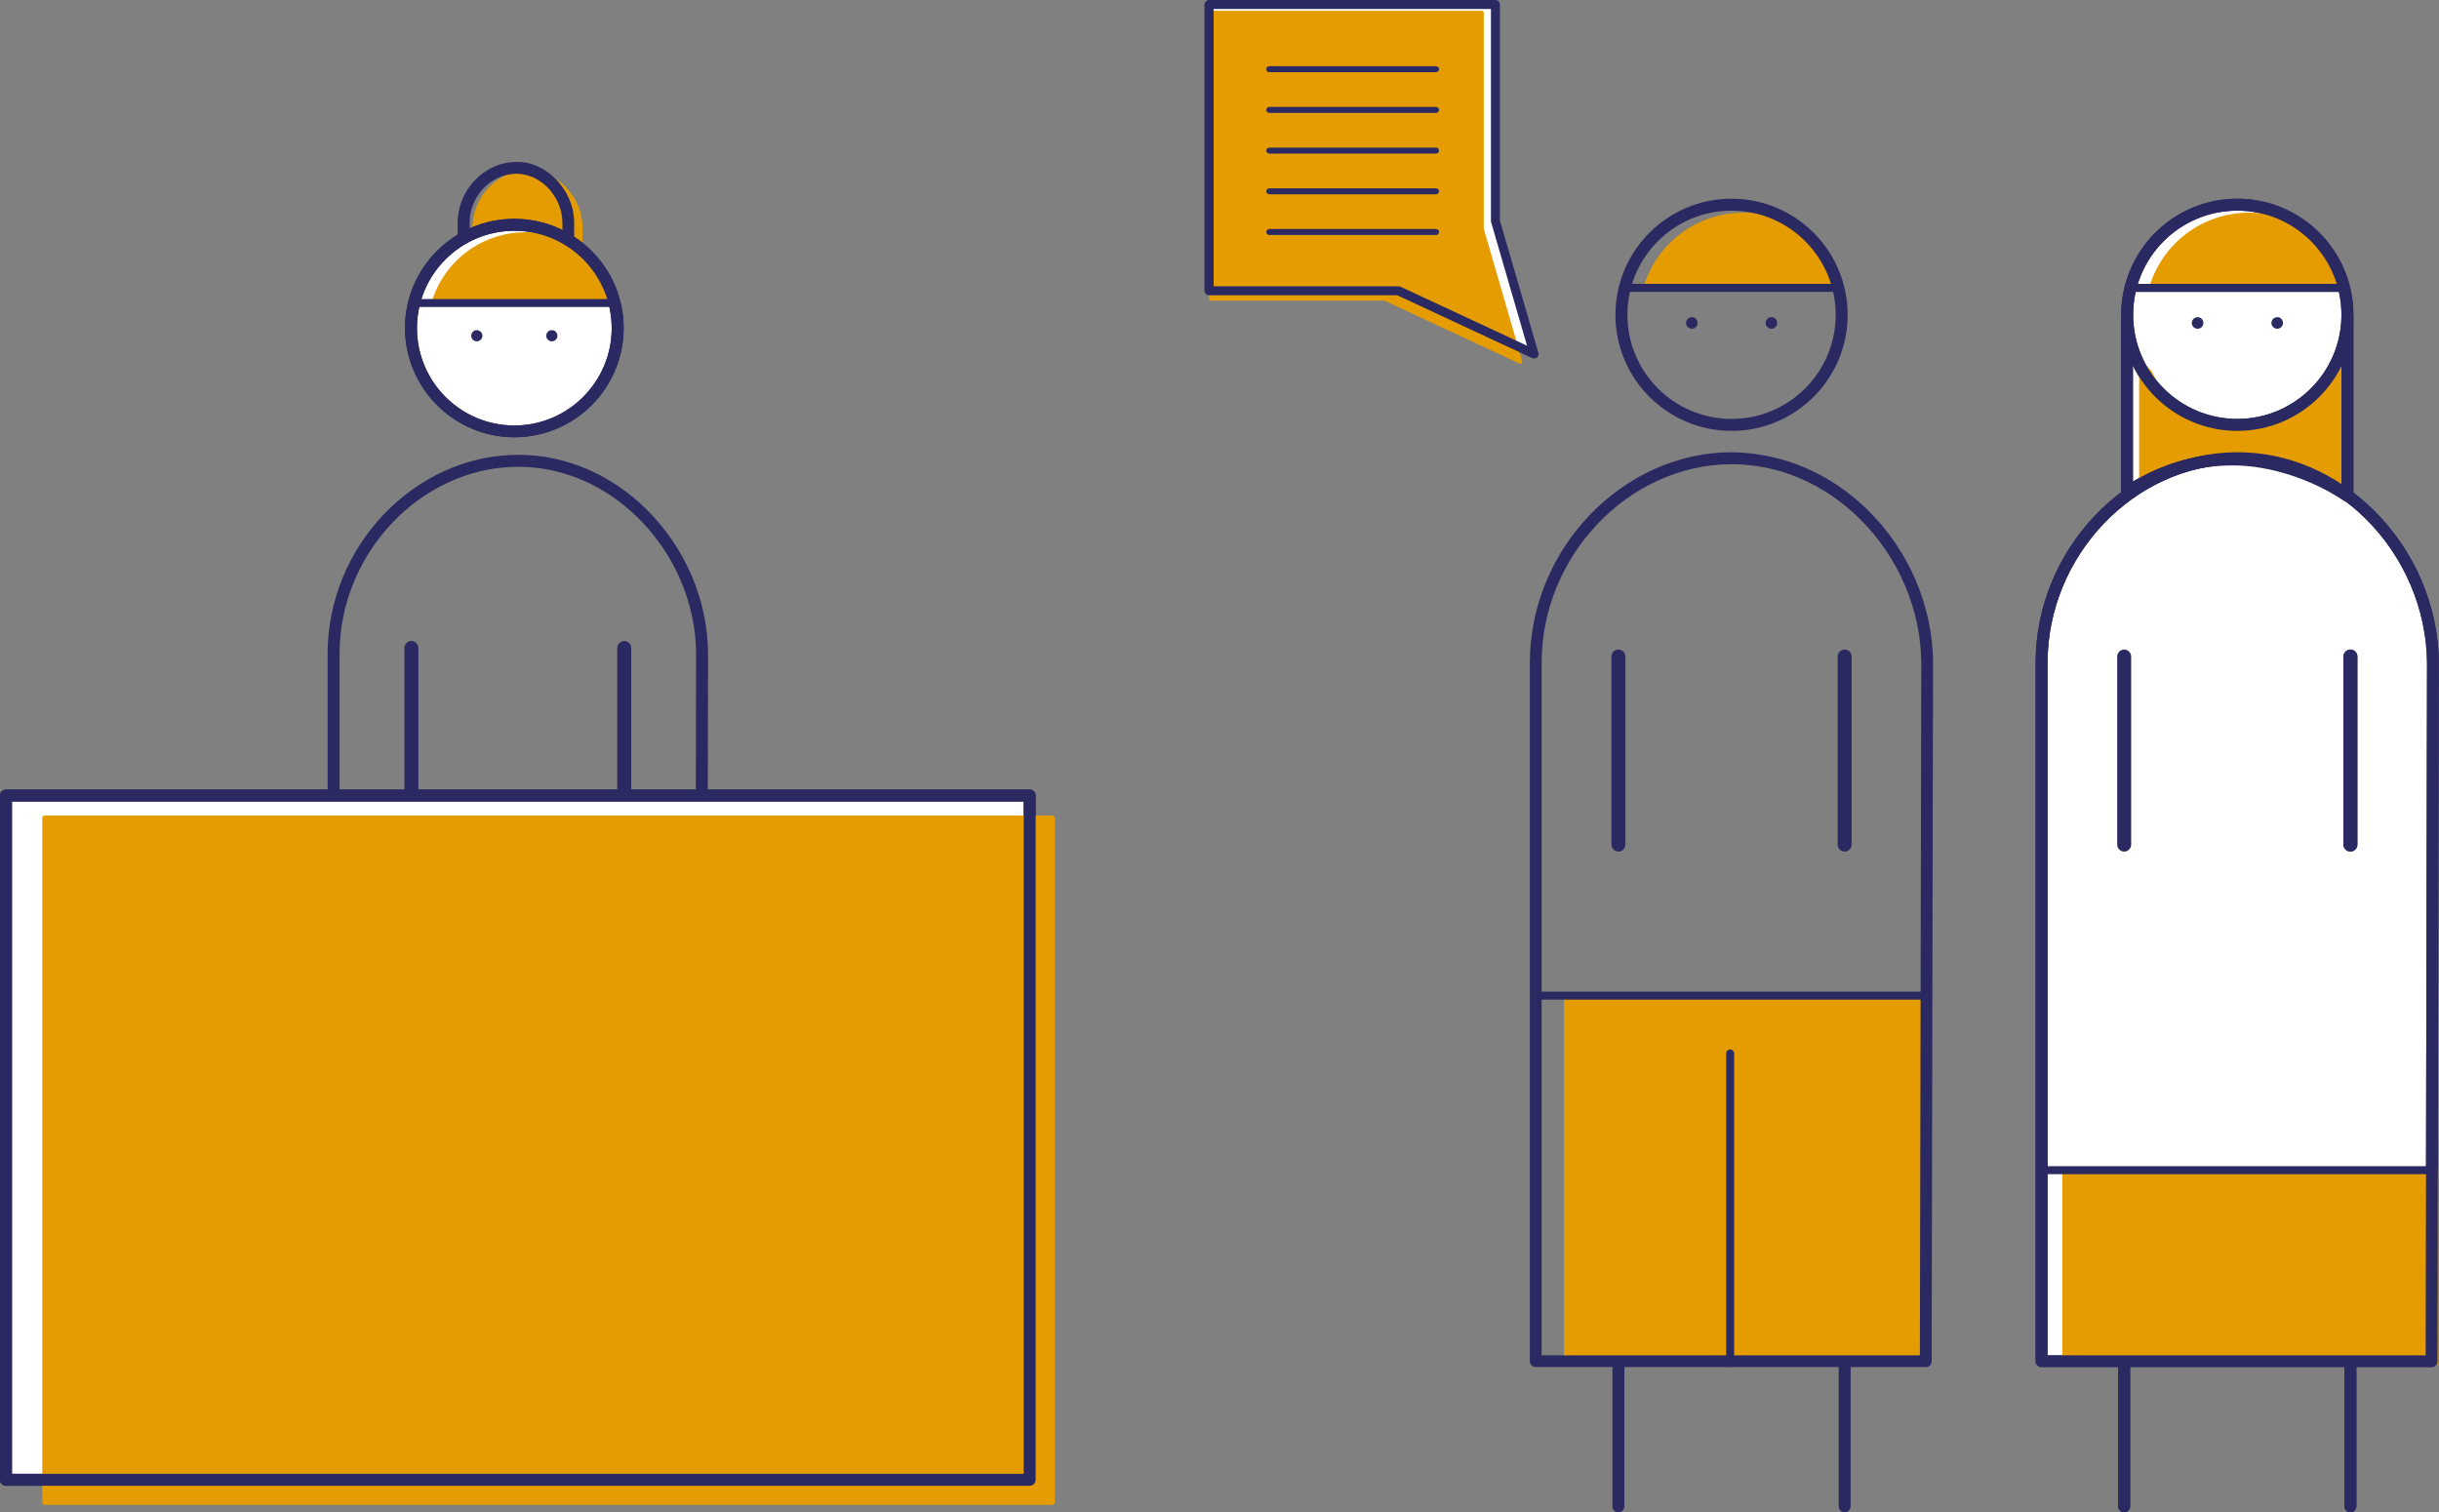 <?xml version="1.0" encoding="utf-8"?>
<!-- Generator: Adobe Illustrator 26.0.2, SVG Export Plug-In . SVG Version: 6.00 Build 0)  -->
<svg version="1.1" id="Ebene_1" xmlns="http://www.w3.org/2000/svg" xmlns:xlink="http://www.w3.org/1999/xlink" x="0px" y="0px"
	 viewBox="0 0 122.25 75.81" style="enable-background:new 0 0 122.25 75.81;" xml:space="preserve">
<rect x="0" y="0" width="122.25" height="75.81" fill="#808080" stroke="none"/>
<style type="text/css">
	.st0{fill:#E59C00;}
	.st1{fill:#2B2961;}
	.st2{fill:#FFFFFF;}
	.st3{clip-path:url(#SVGID_00000096059825342221580620000017448884907713829510_);}
	.st4{clip-path:url(#SVGID_00000000917465442159762770000014365798540266261150_);}
	.st5{clip-path:url(#SVGID_00000063615248039652214880000010155018307001695933_);}
	.st6{clip-path:url(#SVGID_00000054260391823913354220000011426448481750683832_);}
	.st7{clip-path:url(#SVGID_00000158022874868662231250000017151222706434995375_);}
	.st8{clip-path:url(#SVGID_00000064330632148497430720000013461589119820529544_);}
	.st9{clip-path:url(#SVGID_00000160872573213900526100000008147125187131060897_);}
	.st10{clip-path:url(#SVGID_00000152961855999379039660000004267798908775024258_);}
	.st11{clip-path:url(#SVGID_00000023253569127922845770000013998375695137830551_);}
	.st12{clip-path:url(#SVGID_00000109709895738792349960000003586506676860283052_);}
	.st13{clip-path:url(#SVGID_00000067211293076720614850000011949222642046834571_);}
	.st14{clip-path:url(#SVGID_00000058574556473039277590000015529584421047134141_);}
	.st15{clip-path:url(#SVGID_00000106856537223633392410000006926867452897012870_);}
	.st16{clip-path:url(#SVGID_00000057848210099809557520000004743561811590388398_);}
	.st17{clip-path:url(#SVGID_00000088811899691529353000000012821817576781778584_);}
	.st18{clip-path:url(#SVGID_00000062187020418076484090000001254854272907339687_);}
	.st19{clip-path:url(#SVGID_00000005260453324181495190000011879512221994906015_);}
	.st20{clip-path:url(#SVGID_00000093154310615644224740000008896530516842061483_);}
	.st21{clip-path:url(#SVGID_00000099619946905945188380000014714494631348964995_);}
	.st22{clip-path:url(#SVGID_00000165948666917501866430000001365581893226005154_);}
	.st23{clip-path:url(#SVGID_00000137817728680999676310000011541396642301822139_);}
	.st24{clip-path:url(#SVGID_00000104708171876489057900000004470538868338347681_);}
	.st25{clip-path:url(#SVGID_00000054961082431648985410000001792692397998005138_);}
	.st26{clip-path:url(#SVGID_00000164508110229447362530000016687342077360170629_);}
	.st27{clip-path:url(#SVGID_00000101091435098404503360000016133137557946689953_);}
	.st28{clip-path:url(#SVGID_00000091712397515568947880000018410091792021760938_);}
	.st29{clip-path:url(#SVGID_00000129186101118261548970000010584898063518266031_);}
	.st30{clip-path:url(#SVGID_00000098926533313346085300000005297548444540266140_);}
	.st31{clip-path:url(#SVGID_00000015344508639774023690000004937710369159008698_);}
	.st32{clip-path:url(#SVGID_00000068638051106586165790000018356515196890355092_);}
	.st33{clip-path:url(#SVGID_00000121265218963569362660000000720322359743004085_);}
	.st34{clip-path:url(#SVGID_00000089573568828495484400000013656498109716851643_);}
	.st35{clip-path:url(#SVGID_00000044892428224398066900000004306687472852843434_);}
	.st36{clip-path:url(#SVGID_00000016069501787503589340000015502494739130867646_);}
	.st37{clip-path:url(#SVGID_00000000937402084900257450000016713334682106777261_);}
	.st38{clip-path:url(#SVGID_00000037690197344439306540000011676579054989853885_);}
	.st39{clip-path:url(#SVGID_00000090260202974470792810000010917431958137270935_);}
	.st40{clip-path:url(#SVGID_00000064314435101594226910000005034926408722454975_);}
	.st41{clip-path:url(#SVGID_00000069392174631919124710000014022715996976154251_);}
	.st42{clip-path:url(#SVGID_00000127725739060382559210000014419726705486929032_);}
	.st43{clip-path:url(#SVGID_00000050634686549487902730000000583677423487149731_);}
	.st44{clip-path:url(#SVGID_00000128457291485254116740000004819460017991525288_);}
	.st45{clip-path:url(#SVGID_00000079482431274998923130000017273233182961048231_);}
	.st46{clip-path:url(#SVGID_00000036247468947714217690000004918896411246288261_);}
	.st47{clip-path:url(#SVGID_00000113346284685009956220000001530145336393555640_);}
	.st48{clip-path:url(#SVGID_00000154387212194787771440000009185442076312425643_);}
	.st49{clip-path:url(#SVGID_00000075147064997866190540000001634873432850351023_);}
	.st50{clip-path:url(#SVGID_00000030454390067869279790000006957509811179035028_);}
	.st51{clip-path:url(#SVGID_00000075853176989049028760000015166422101533160590_);}
	.st52{clip-path:url(#SVGID_00000121272157164783019730000010322757207429139110_);}
	.st53{clip-path:url(#SVGID_00000036217714545897047920000012410043841129523386_);}
	.st54{clip-path:url(#SVGID_00000049913683812951079870000009683980769458076804_);}
	.st55{clip-path:url(#SVGID_00000153683017129217409700000003862588628926425999_);}
	.st56{clip-path:url(#SVGID_00000050663357065487320280000004390446894442258853_);}
	.st57{clip-path:url(#SVGID_00000003069237207998229220000014505389069309353649_);}
	.st58{clip-path:url(#SVGID_00000145738658884747700610000004693181601355598222_);}
	.st59{clip-path:url(#SVGID_00000036220088900786456450000005330806152840153989_);}
	.st60{clip-path:url(#SVGID_00000179611614243806362600000017095399865390024836_);}
	.st61{clip-path:url(#SVGID_00000011011118383473255890000005976305290115464592_);}
	.st62{clip-path:url(#SVGID_00000005258649390962286910000012169394126615181236_);}
	.st63{clip-path:url(#SVGID_00000078027617388746993200000015003181771530361223_);}
	.st64{clip-path:url(#SVGID_00000098197908738468364870000013726486872269178273_);}
	.st65{clip-path:url(#SVGID_00000082369124694180395750000014615595294761056154_);}
	.st66{clip-path:url(#SVGID_00000003093922364312179110000015086305476571777188_);}
	.st67{clip-path:url(#SVGID_00000026144912841671328070000009903209361269526920_);}
	.st68{clip-path:url(#SVGID_00000183230930960908374350000008720739505167556783_);}
	.st69{clip-path:url(#SVGID_00000042005942378074672690000003954857932426678971_);}
	.st70{clip-path:url(#SVGID_00000183946102681584161450000016583079559558158997_);}
	.st71{clip-path:url(#SVGID_00000122705124627371845720000016673155341986375354_);}
	.st72{clip-path:url(#SVGID_00000018226278872012736370000010471429757396144816_);}
	.st73{clip-path:url(#SVGID_00000073689303801861500580000015758084234149725097_);}
	.st74{clip-path:url(#SVGID_00000033353640904455770910000000391977156964193176_);}
	.st75{clip-path:url(#SVGID_00000011008757582776068100000003229149915012170123_);}
	.st76{clip-path:url(#SVGID_00000032639778033330587540000000005795033385121433_);}
	.st77{clip-path:url(#SVGID_00000169526233225131808590000013686619468300994453_);}
	.st78{clip-path:url(#SVGID_00000065053323650515340070000009524302918845713051_);}
	.st79{clip-path:url(#SVGID_00000163041512409583956980000016931759313965077915_);}
	.st80{clip-path:url(#SVGID_00000105401045430239816610000015701952302854065038_);}
	.st81{clip-path:url(#SVGID_00000175295903836137844140000001701797699032145586_);}
	.st82{clip-path:url(#SVGID_00000096054626242994814360000018307591165469589909_);}
	.st83{fill:none;}
	.st84{clip-path:url(#SVGID_00000005234369356505914900000013866822483491588514_);}
	.st85{clip-path:url(#SVGID_00000125573632477104664910000002771185149637087890_);}
	.st86{clip-path:url(#SVGID_00000099662368364354839780000006136201899744889785_);}
	.st87{clip-path:url(#SVGID_00000036961869413176172920000013812298076071377576_);}
	.st88{clip-path:url(#SVGID_00000149381570417964135620000000406813408291126461_);}
	.st89{clip-path:url(#SVGID_00000164497576877550909800000003862108183514448814_);}
	.st90{clip-path:url(#SVGID_00000116930506791052317980000011099688668458940848_);}
	.st91{clip-path:url(#SVGID_00000001653204073404658000000015118112117889428630_);}
	.st92{clip-path:url(#SVGID_00000176764067236602733750000006996184685974617017_);}
	.st93{clip-path:url(#SVGID_00000087397511637688999060000014612665794491031714_);}
	.st94{clip-path:url(#SVGID_00000023984964117918092140000007534094165705535162_);}
	.st95{clip-path:url(#SVGID_00000035523356167083576060000010696836135555609496_);}
	.st96{clip-path:url(#SVGID_00000056407713326278072990000004960159309672032911_);}
	.st97{clip-path:url(#SVGID_00000114769423238249700440000000799027553375901831_);}
	.st98{clip-path:url(#SVGID_00000139266708411630290430000010812726536822736555_);}
	.st99{clip-path:url(#SVGID_00000094599676693852203540000007219421628871119240_);}
	.st100{clip-path:url(#SVGID_00000124880642844931934770000005223491203427325116_);}
	.st101{clip-path:url(#SVGID_00000057134546243255365930000009920099238783531911_);}
	.st102{clip-path:url(#SVGID_00000111192105219749350490000002314499002622417080_);}
	.st103{clip-path:url(#SVGID_00000027566335827431309150000006843569659268705171_);}
	.st104{clip-path:url(#SVGID_00000165232543043987979520000017874911429986213812_);}
	.st105{clip-path:url(#SVGID_00000013877375467702537450000002389792823011554733_);}
	.st106{clip-path:url(#SVGID_00000130618296828791598200000006210851811274913671_);}
	.st107{clip-path:url(#SVGID_00000150817078621159651690000002961702435264891320_);}
	.st108{clip-path:url(#SVGID_00000063632641866759274530000001873509953921703317_);}
	.st109{clip-path:url(#SVGID_00000151514140901471603990000003139455547766262454_);}
	.st110{clip-path:url(#SVGID_00000116208787591603760310000012340401082879356839_);}
	.st111{clip-path:url(#SVGID_00000095301293371616788440000000588768020214301118_);}
	.st112{clip-path:url(#SVGID_00000064318499626953935290000007058828977544710290_);}
	.st113{clip-path:url(#SVGID_00000007386278841397483340000010181920389719220130_);}
	.st114{clip-path:url(#SVGID_00000071552439209997748700000012781978407528843174_);}
	.st115{clip-path:url(#SVGID_00000159433357455763621890000003354493726349317539_);}
	.st116{clip-path:url(#SVGID_00000160901686545992524990000007294161787185178505_);}
	.st117{clip-path:url(#SVGID_00000044865779602510816040000003691313863515044499_);}
	.st118{clip-path:url(#SVGID_00000058584823613848397290000001320864297786320272_);}
	.st119{clip-path:url(#SVGID_00000132072675363861903920000016493449996042429839_);}
	.st120{clip-path:url(#SVGID_00000057865813621032339170000010912955224109031353_);}
	.st121{clip-path:url(#SVGID_00000128460508006014402560000007922675041647863434_);}
	.st122{clip-path:url(#SVGID_00000047780558270631559050000002731519126922499496_);}
	.st123{clip-path:url(#SVGID_00000161589493046697629960000010400539644510632838_);}
	.st124{clip-path:url(#SVGID_00000076593534093875815200000015743503845721588642_);}
	.st125{clip-path:url(#SVGID_00000143590877758567057040000014490891421818088622_);}
	.st126{clip-path:url(#SVGID_00000067949277971405264340000009091751931471825826_);}
	.st127{clip-path:url(#SVGID_00000152968251649616804890000010603971313889729457_);}
	.st128{clip-path:url(#SVGID_00000089573461025400838370000009310819228755788209_);}
	.st129{clip-path:url(#SVGID_00000122684747550945976370000005816152871939220121_);}
	.st130{clip-path:url(#SVGID_00000114036337032619744180000002240281827669775752_);}
	.st131{clip-path:url(#SVGID_00000127023599253683215370000003671355097162441125_);}
	.st132{clip-path:url(#SVGID_00000072270655314163607090000015955717966169219487_);}
	.st133{clip-path:url(#SVGID_00000131353887796647869350000016640712223628024758_);}
	.st134{clip-path:url(#SVGID_00000036940465235636916460000000014547745215512992_);}
	.st135{clip-path:url(#SVGID_00000177450792081742501290000000953925028322428568_);}
	.st136{clip-path:url(#SVGID_00000001648513067780689080000017256446719881919652_);}
	.st137{clip-path:url(#SVGID_00000085209497368630693450000007496214773898418057_);}
	.st138{clip-path:url(#SVGID_00000140695200803279063580000009320011921884530606_);}
	.st139{clip-path:url(#SVGID_00000132803075888949284020000011876614082218331306_);}
	.st140{clip-path:url(#SVGID_00000155867428166078559630000014993464472423475610_);}
	.st141{clip-path:url(#SVGID_00000001624410248519375820000011607971352795188658_);}
	.st142{clip-path:url(#SVGID_00000094619207989396460640000008288710008602666166_);}
	.st143{clip-path:url(#SVGID_00000149351238251261146800000016283035248929300911_);}
	.st144{clip-path:url(#SVGID_00000059297940746474549880000015927951646470230171_);}
	.st145{clip-path:url(#SVGID_00000065784229524605640780000005514612591033006774_);}
	.st146{clip-path:url(#SVGID_00000132777778272203183000000017749560918182945409_);}
	.st147{clip-path:url(#SVGID_00000178918758247543649740000007715538972308266634_);}
	.st148{clip-path:url(#SVGID_00000137129248888095105050000008808783738412073603_);}
	.st149{clip-path:url(#SVGID_00000085223095978478794920000003492490869007230089_);}
	.st150{clip-path:url(#SVGID_00000109000611589326731360000018073979234706958005_);}
	.st151{clip-path:url(#SVGID_00000106844492346367280250000014236784207138337927_);}
	.st152{clip-path:url(#SVGID_00000148646839874471035420000006861631332861775252_);}
	.st153{clip-path:url(#SVGID_00000110435259755302585740000011107344187520533646_);}
	.st154{clip-path:url(#SVGID_00000023983530663335374970000016251801092130161551_);}
	.st155{clip-path:url(#SVGID_00000178175455324265916430000011328421758756789391_);}
	.st156{clip-path:url(#SVGID_00000182498023381955128460000015254347592997032101_);}
	.st157{clip-path:url(#SVGID_00000021098474066393976420000001174347937466980232_);}
	.st158{clip-path:url(#SVGID_00000130628693122942107400000006234480863601630904_);}
	.st159{clip-path:url(#SVGID_00000062153064608282292390000009288758247662856886_);}
	.st160{clip-path:url(#SVGID_00000071534953428047616010000006581040504459086997_);}
	.st161{clip-path:url(#SVGID_00000104679734720357268120000000198865546501146762_);}
	.st162{clip-path:url(#SVGID_00000019675167283121170240000006888192439339786423_);}
	.st163{clip-path:url(#SVGID_00000139296026996161314830000016003960753549679018_);}
	.st164{clip-path:url(#SVGID_00000171696569234669582720000016857416141520507811_);}
	.st165{clip-path:url(#SVGID_00000059300841512640926320000012625932616122227075_);}
	.st166{clip-path:url(#SVGID_00000158731428054821107070000016145160273514343582_);}
	.st167{clip-path:url(#SVGID_00000024711081535710465670000015359123790691847090_);}
	.st168{clip-path:url(#SVGID_00000179614842538903253270000003104895309723180947_);}
	.st169{clip-path:url(#SVGID_00000122720833910228711530000015325942169029186184_);}
	.st170{clip-path:url(#SVGID_00000088818771917609819920000011070354820386529456_);}
	.st171{clip-path:url(#SVGID_00000165195296290993586630000002462172978970191011_);}
	.st172{clip-path:url(#SVGID_00000113349954611456318130000012531828487100311468_);}
	.st173{clip-path:url(#SVGID_00000161623068020723218260000007790102346649876158_);}
	.st174{clip-path:url(#SVGID_00000129927355248300844860000006125604605769578630_);}
	.st175{clip-path:url(#SVGID_00000063626937002366909490000007570807335994673058_);}
	.st176{clip-path:url(#SVGID_00000087374469688891645540000007070115112701564294_);}
	.st177{clip-path:url(#SVGID_00000111193802296377411650000002561791136642708147_);}
	.st178{clip-path:url(#SVGID_00000030467207655098320420000001934234849137166260_);}
	.st179{clip-path:url(#SVGID_00000166652769394137016020000011420472895816965778_);}
	.st180{clip-path:url(#SVGID_00000077299701142903037060000006091354212247469457_);}
	.st181{clip-path:url(#SVGID_00000000198960609819477840000008642520830830530468_);}
	.st182{clip-path:url(#SVGID_00000169558914985609602890000010028963322053157530_);}
	.st183{clip-path:url(#SVGID_00000103232903424421472650000002166541081396305798_);}
	.st184{clip-path:url(#SVGID_00000028295209317827523640000012255096184059041973_);}
	.st185{clip-path:url(#SVGID_00000016768290574587537720000003601127819150647182_);}
	.st186{clip-path:url(#SVGID_00000046297552125582416740000010348670676804162994_);}
</style>
<g>
</g>
<g>
	<g>
		<g>
			<path class="st0" d="M29.08,11.43c-0.01-1.46-1.21-2.76-2.64-2.75c-1.45,0.01-2.62,1.3-2.62,2.75v2.22h5.25L29.08,11.43z"/>
		</g>
		<g>
			<path class="st0" d="M29.06,13.77h-5.25c-0.07,0-0.13-0.06-0.13-0.13v-2.22c0-1.55,1.26-2.87,2.75-2.88c0.01,0,0.01,0,0.02,0
				c0.68,0,1.34,0.28,1.86,0.79c0.56,0.55,0.89,1.31,0.89,2.09c0,0,0,0,0,0l-0.02,2.22C29.19,13.72,29.13,13.77,29.06,13.77z
				 M23.94,13.52h5l0.02-2.09c0-0.7-0.3-1.4-0.81-1.91c-0.47-0.47-1.07-0.72-1.69-0.72c-0.01,0-0.01,0-0.02,0
				c-1.35,0.01-2.5,1.21-2.5,2.63V13.52z"/>
		</g>
		<g>
			<path class="st1" d="M28.47,20.87h-5.23c-0.17,0-0.3-0.13-0.3-0.3v-9.4c0-1.64,1.33-3.04,2.91-3.05
				c0.73-0.03,1.44,0.29,1.99,0.84c0.59,0.59,0.94,1.39,0.94,2.21c0,0,0,0,0,0l-0.02,9.4C28.77,20.74,28.63,20.87,28.47,20.87z
				 M23.54,20.27h4.63l0.02-9.1c0-0.66-0.28-1.31-0.76-1.79c-0.44-0.43-0.97-0.67-1.57-0.67c-1.25,0.01-2.32,1.13-2.32,2.45V20.27z"
				/>
		</g>
		<g>
			<path class="st2" d="M30.96,16.45c0,2.86-2.32,5.18-5.18,5.18c-2.86,0-5.17-2.32-5.17-5.18c0-2.86,2.32-5.17,5.17-5.17
				C28.64,11.27,30.96,13.59,30.96,16.45"/>
		</g>
		<g>
			<path class="st1" d="M25.78,21.92c-3.02,0-5.48-2.46-5.48-5.48c0-3.02,2.46-5.47,5.48-5.47c3.02,0,5.48,2.46,5.48,5.47
				C31.26,19.47,28.8,21.92,25.78,21.92z M25.78,11.57c-2.69,0-4.88,2.19-4.88,4.88c0,2.69,2.19,4.88,4.88,4.88s4.88-2.19,4.88-4.88
				C30.66,13.76,28.47,11.57,25.78,11.57z"/>
		</g>
		<g>
			<path class="st0" d="M30.97,15.16c-0.6-1.97-2.44-3.4-4.61-3.4c-2.17,0-4.01,1.43-4.61,3.4H30.97z"/>
		</g>
		<g>
			<path class="st0" d="M30.97,15.29h-9.21c-0.04,0-0.08-0.02-0.1-0.05c-0.02-0.03-0.03-0.07-0.02-0.11
				c0.64-2.09,2.54-3.49,4.73-3.49s4.09,1.4,4.73,3.49c0.01,0.04,0,0.08-0.02,0.11C31.04,15.27,31.01,15.29,30.97,15.29z
				 M21.93,15.03h8.87c-0.65-1.89-2.41-3.15-4.43-3.15S22.58,13.14,21.93,15.03z"/>
		</g>
	</g>
	<g>
		<rect x="20.86" y="14.99" class="st1" width="9.85" height="0.4"/>
	</g>
	<g>
		<g>
			<path class="st1" d="M24.18,16.83c0,0.15-0.12,0.28-0.28,0.28c-0.15,0-0.28-0.12-0.28-0.28c0-0.15,0.12-0.28,0.28-0.28
				C24.06,16.56,24.18,16.68,24.18,16.83"/>
		</g>
		<g>
			<path class="st1" d="M27.94,16.83c0,0.15-0.12,0.28-0.28,0.28s-0.28-0.12-0.28-0.28c0-0.15,0.12-0.28,0.28-0.28
				S27.94,16.68,27.94,16.83"/>
		</g>
		<g>
			<path class="st1" d="M25.78,21.92c-3.02,0-5.48-2.46-5.48-5.48c0-3.02,2.46-5.47,5.48-5.47c3.02,0,5.48,2.46,5.48,5.47
				C31.26,19.47,28.8,21.92,25.78,21.92z M25.78,11.57c-2.69,0-4.88,2.19-4.88,4.88c0,2.69,2.19,4.88,4.88,4.88s4.88-2.19,4.88-4.88
				C30.66,13.76,28.47,11.57,25.78,11.57z"/>
		</g>
	</g>
	<g>
		<rect x="16.85" y="56.54" class="st1" width="18.41" height="0.4"/>
	</g>
	<g>
		<path class="st1" d="M31.28,72.92c-0.17,0-0.3-0.13-0.3-0.3v-6.58c0-0.17,0.13-0.3,0.3-0.3s0.3,0.13,0.3,0.3v6.58
			C31.58,72.79,31.45,72.92,31.28,72.92z M20.62,72.92c-0.17,0-0.3-0.13-0.3-0.3v-6.58c0-0.17,0.13-0.3,0.3-0.3s0.3,0.13,0.3,0.3
			v6.58C20.92,72.79,20.79,72.92,20.62,72.92z"/>
	</g>
	<g>
		<path class="st1" d="M20.62,41.68c-0.19,0-0.35-0.16-0.35-0.35v-8.85c0-0.19,0.16-0.35,0.35-0.35s0.35,0.16,0.35,0.35v8.85
			C20.96,41.52,20.81,41.68,20.62,41.68z"/>
	</g>
	<g>
		<g>
			<path class="st1" d="M35.13,66.06H16.72c-0.17,0-0.3-0.13-0.3-0.3V32.77c0-5.37,4.35-9.94,9.5-9.97c0.02,0,0.04,0,0.06,0
				c2.36,0,4.64,0.97,6.43,2.74c1.94,1.92,3.07,4.55,3.08,7.23c0,0,0,0,0,0l-0.06,32.99C35.43,65.93,35.29,66.06,35.13,66.06z
				 M17.02,65.46h17.81l0.06-32.69c-0.01-2.51-1.07-4.99-2.9-6.8c-1.68-1.66-3.81-2.57-6.01-2.57c-0.02,0-0.04,0-0.05,0
				c-4.83,0.03-8.91,4.33-8.91,9.37V65.46z"/>
		</g>
	</g>
	<g>
		<path class="st1" d="M31.29,41.68c-0.19,0-0.35-0.16-0.35-0.35v-8.85c0-0.19,0.16-0.35,0.35-0.35s0.35,0.16,0.35,0.35v8.85
			C31.64,41.52,31.48,41.68,31.29,41.68z"/>
	</g>
	<g>
		<rect x="18.43" y="48.16" class="st0" width="17.87" height="18.33"/>
	</g>
	<g>
		<path class="st0" d="M36.3,66.62H18.43c-0.07,0-0.12-0.06-0.12-0.12V48.16c0-0.07,0.06-0.12,0.12-0.12H36.3
			c0.07,0,0.12,0.06,0.12,0.12v18.33C36.42,66.56,36.37,66.62,36.3,66.62z M18.56,66.37h17.62V48.28H18.56V66.37z"/>
	</g>
	<g>
		<rect x="17.06" y="47.87" class="st1" width="19.52" height="0.4"/>
	</g>
	<g>
		<path class="st1" d="M32.38,73.97c-0.17,0-0.3-0.13-0.3-0.3v-7.02c0-0.17,0.13-0.3,0.3-0.3s0.3,0.13,0.3,0.3v7.02
			C32.68,73.84,32.55,73.97,32.38,73.97z M21.04,73.97c-0.17,0-0.3-0.13-0.3-0.3v-7.02c0-0.17,0.13-0.3,0.3-0.3s0.3,0.13,0.3,0.3
			v7.02C21.34,73.84,21.21,73.97,21.04,73.97z"/>
	</g>
	<g>
		<path class="st1" d="M26.64,66.69c-0.11,0-0.2-0.09-0.2-0.2V50.97c0-0.11,0.09-0.2,0.2-0.2s0.2,0.09,0.2,0.2v15.52
			C26.84,66.6,26.75,66.69,26.64,66.69z"/>
	</g>
	<g>
		<rect x="0.3" y="39.89" class="st2" width="51.31" height="34.3"/>
	</g>
	<g>
		<g>
			<path class="st1" d="M51.61,74.48H0.3c-0.17,0-0.3-0.13-0.3-0.3v-34.3c0-0.17,0.13-0.3,0.3-0.3h51.31c0.17,0,0.3,0.13,0.3,0.3
				v34.3C51.91,74.35,51.77,74.48,51.61,74.48z M0.6,73.88h50.71v-33.7H0.6V73.88z"/>
		</g>
	</g>
	<g>
		<rect x="2.25" y="41.02" class="st0" width="50.49" height="34.3"/>
	</g>
	<g>
		<g>
			<path class="st0" d="M52.74,75.44H2.25c-0.07,0-0.13-0.06-0.13-0.13v-34.3c0-0.07,0.06-0.13,0.13-0.13h50.49
				c0.07,0,0.13,0.06,0.13,0.13v34.3C52.87,75.39,52.81,75.44,52.74,75.44z M2.38,75.19h50.24V41.15H2.38V75.19z"/>
		</g>
		<g>
			<path class="st1" d="M51.61,74.48H0.3c-0.17,0-0.3-0.13-0.3-0.3v-34.3c0-0.17,0.13-0.3,0.3-0.3h51.31c0.17,0,0.3,0.13,0.3,0.3
				v34.3C51.91,74.35,51.77,74.48,51.61,74.48z M0.6,73.88h50.71v-33.7H0.6V73.88z"/>
		</g>
		<g>
			<path class="st2" d="M112.31,23.04c2.03,0,3.93,0.38,5.5,1.47v-7.03l-0.57,0.8c-0.9,1.86-2.76,3.15-4.92,3.15
				c-2.16,0-3.69-0.9-4.59-2.76l-0.38-0.38v6.16C108.81,23.55,110.5,23.04,112.31,23.04"/>
		</g>
		<g>
			<path class="st0" d="M117.81,24.64c-0.02,0-0.05-0.01-0.07-0.02c-1.41-0.97-3.19-1.44-5.43-1.44c-1.72,0-3.41,0.47-4.9,1.37
				c-0.04,0.02-0.09,0.02-0.13,0c-0.04-0.02-0.06-0.06-0.06-0.11v-6.16c0-0.05,0.03-0.1,0.08-0.12c0.05-0.02,0.1-0.01,0.14,0.03
				l0.38,0.38c0.01,0.01,0.02,0.02,0.02,0.03c0.87,1.81,2.34,2.69,4.48,2.69c2.05,0,3.9-1.18,4.81-3.08l0.58-0.81
				c0.03-0.04,0.09-0.06,0.14-0.05c0.05,0.02,0.09,0.06,0.09,0.12v7.04c0,0.05-0.03,0.09-0.07,0.11
				C117.85,24.63,117.83,24.64,117.81,24.64z M112.31,22.92c2.19,0,3.95,0.44,5.37,1.36v-6.41l-0.35,0.48
				c-0.95,1.96-2.88,3.2-5.03,3.2c-2.2,0-3.78-0.95-4.69-2.82l-0.15-0.15v5.64C108.95,23.37,110.62,22.92,112.31,22.92z"/>
		</g>
		<g>
			<path class="st2" d="M106.62,16.04v8.65c1.55-1.04,3.3-1.65,5.31-1.65s4.18,0.79,5.73,1.83v-8.93"/>
		</g>
		<g>
			<path class="st1" d="M117.66,25.16c-0.06,0-0.12-0.02-0.17-0.05c-1.63-1.1-3.76-1.78-5.56-1.78c-1.86,0-3.55,0.52-5.15,1.6
				c-0.09,0.06-0.21,0.07-0.31,0.02c-0.1-0.05-0.16-0.15-0.16-0.26v-8.65h0.6v8.1c1.55-0.93,3.24-1.41,5.02-1.41
				c1.74,0,3.77,0.6,5.43,1.59v-8.39h0.6v8.93c0,0.11-0.06,0.21-0.16,0.26C117.76,25.15,117.71,25.16,117.66,25.16z"/>
		</g>
	</g>
	<g>
		<rect x="103.49" y="58.66" class="st2" width="18.57" height="9.67"/>
	</g>
	<g>
		<path class="st0" d="M122.06,68.45h-18.57c-0.07,0-0.12-0.06-0.12-0.12v-9.67c0-0.07,0.06-0.12,0.12-0.12h18.57
			c0.07,0,0.12,0.06,0.12,0.12v9.67C122.19,68.4,122.13,68.45,122.06,68.45z M103.62,68.2h18.32v-9.42h-18.32V68.2z"/>
	</g>
	<g>
		<rect x="102.49" y="58.46" class="st1" width="19.52" height="0.4"/>
	</g>
	<g>
		<g>
			<path class="st1" d="M117.81,75.81c-0.17,0-0.3-0.13-0.3-0.3v-7.02c0-0.17,0.13-0.3,0.3-0.3s0.3,0.13,0.3,0.3v7.02
				C118.11,75.67,117.98,75.81,117.81,75.81z M106.47,75.81c-0.17,0-0.3-0.13-0.3-0.3v-7.02c0-0.17,0.13-0.3,0.3-0.3
				s0.3,0.13,0.3,0.3v7.02C106.77,75.67,106.64,75.81,106.47,75.81z"/>
		</g>
	</g>
	<g>
		<path class="st1" d="M106.47,42.69c-0.19,0-0.35-0.16-0.35-0.35v-9.43c0-0.19,0.16-0.35,0.35-0.35s0.35,0.16,0.35,0.35v9.43
			C106.82,42.53,106.66,42.69,106.47,42.69z"/>
	</g>
	<g>
		<g>
			<path class="st2" d="M121.95,33.23c-0.03-5.45-4.5-10.3-9.84-10.26c-5.4,0.04-9.78,4.83-9.78,10.26v35.01h19.55L121.95,33.23z"/>
		</g>
		<g>
			<path class="st1" d="M121.88,68.53h-19.55c-0.17,0-0.3-0.13-0.3-0.3V33.23c0-5.69,4.61-10.52,10.07-10.56c0.02,0,0.04,0,0.06,0
				c2.5,0,4.92,1.03,6.82,2.91c2.06,2.03,3.25,4.82,3.26,7.65c0,0,0,0,0,0l-0.07,35.01C122.18,68.4,122.05,68.53,121.88,68.53z
				 M102.63,67.94h18.95l0.07-34.71c-0.02-2.67-1.14-5.31-3.08-7.23c-1.79-1.76-4.06-2.73-6.4-2.73c-0.02,0-0.04,0-0.06,0
				c-5.14,0.04-9.48,4.6-9.48,9.96V67.94z"/>
		</g>
		<g>
			<path class="st2" d="M117.66,14.42c-0.64-2.1-2.59-3.63-4.91-3.63c-2.31,0-4.27,1.53-4.9,3.63H117.66z"/>
		</g>
		<g>
			<path class="st0" d="M117.66,14.54h-9.81c-0.04,0-0.08-0.02-0.1-0.05c-0.02-0.03-0.03-0.07-0.02-0.11
				c0.68-2.23,2.7-3.72,5.02-3.72c2.33,0,4.35,1.5,5.02,3.72c0.01,0.04,0,0.08-0.02,0.11C117.74,14.52,117.7,14.54,117.66,14.54z
				 M108.02,14.29h9.47c-0.69-2.03-2.57-3.38-4.73-3.38C110.59,10.91,108.71,12.26,108.02,14.29z"/>
		</g>
		<g>
			<path class="st2" d="M117.66,15.78c0,3.05-2.47,5.52-5.52,5.52c-3.05,0-5.52-2.47-5.52-5.52c0-3.05,2.47-5.52,5.52-5.52
				C115.19,10.26,117.66,12.73,117.66,15.78"/>
		</g>
		<g>
			<path class="st1" d="M112.14,21.6c-3.21,0-5.82-2.61-5.82-5.82s2.61-5.82,5.82-5.82c3.21,0,5.82,2.61,5.82,5.82
				S115.35,21.6,112.14,21.6z M112.14,10.56c-2.88,0-5.22,2.34-5.22,5.22s2.34,5.22,5.22,5.22c2.88,0,5.22-2.34,5.22-5.22
				S115.02,10.56,112.14,10.56z"/>
		</g>
	</g>
	<g>
		<rect x="106.91" y="14.23" class="st1" width="10.47" height="0.4"/>
	</g>
	<g>
		<g>
			<path class="st2" d="M110.44,16.19c0,0.16-0.13,0.29-0.29,0.29c-0.16,0-0.29-0.13-0.29-0.29c0-0.16,0.13-0.29,0.29-0.29
				C110.31,15.89,110.44,16.03,110.44,16.19"/>
		</g>
		<g>
			<path class="st2" d="M114.43,16.19c0,0.16-0.13,0.29-0.29,0.29c-0.16,0-0.29-0.13-0.29-0.29c0-0.16,0.13-0.29,0.29-0.29
				C114.3,15.89,114.43,16.03,114.43,16.19"/>
		</g>
	</g>
	<g>
		<path class="st1" d="M117.81,42.69c-0.19,0-0.35-0.16-0.35-0.35v-9.43c0-0.19,0.16-0.35,0.35-0.35s0.35,0.16,0.35,0.35v9.43
			C118.16,42.53,118,42.69,117.81,42.69z"/>
	</g>
	<g>
		<rect x="78.51" y="50" class="st0" width="17.87" height="18.33"/>
	</g>
	<g>
		<path class="st0" d="M96.38,68.45H78.51c-0.07,0-0.12-0.06-0.12-0.12V50c0-0.07,0.06-0.12,0.12-0.12h17.87
			c0.07,0,0.12,0.06,0.12,0.12v18.33C96.5,68.4,96.45,68.45,96.38,68.45z M78.64,68.2h17.62V50.12H78.64V68.2z"/>
	</g>
	<g>
		<rect x="77.14" y="49.71" class="st1" width="19.52" height="0.4"/>
	</g>
	<g>
		<g>
			<path class="st1" d="M92.46,75.81c-0.17,0-0.3-0.13-0.3-0.3v-7.02c0-0.17,0.13-0.3,0.3-0.3s0.3,0.13,0.3,0.3v7.02
				C92.76,75.67,92.62,75.81,92.46,75.81z M81.12,75.81c-0.17,0-0.3-0.13-0.3-0.3v-7.02c0-0.17,0.13-0.3,0.3-0.3s0.3,0.13,0.3,0.3
				v7.02C81.42,75.67,81.29,75.81,81.12,75.81z"/>
		</g>
	</g>
	<g>
		<path class="st1" d="M92.46,42.69c-0.19,0-0.35-0.16-0.35-0.35v-9.43c0-0.19,0.16-0.35,0.35-0.35s0.35,0.16,0.35,0.35v9.43
			C92.81,42.53,92.65,42.69,92.46,42.69z M81.12,42.69c-0.19,0-0.35-0.16-0.35-0.35v-9.43c0-0.19,0.16-0.35,0.35-0.35
			s0.35,0.16,0.35,0.35v9.43C81.47,42.53,81.31,42.69,81.12,42.69z"/>
	</g>
	<g>
		<g>
			<path class="st1" d="M96.53,68.53H76.98c-0.17,0-0.3-0.13-0.3-0.3V33.23c0-5.69,4.61-10.52,10.07-10.56
				c2.52,0.02,4.96,1.01,6.88,2.91c2.06,2.03,3.25,4.82,3.26,7.65c0,0,0,0,0,0l-0.07,35.01C96.83,68.4,96.7,68.53,96.53,68.53z
				 M77.28,67.94h18.95l0.07-34.71c-0.02-2.67-1.14-5.3-3.09-7.23c-1.79-1.76-4.06-2.73-6.4-2.73c-0.02,0-0.04,0-0.06,0
				c-5.14,0.04-9.48,4.6-9.48,9.96V67.94z"/>
		</g>
		<g>
			<path class="st0" d="M92.31,14.42c-0.64-2.1-2.59-3.63-4.91-3.63c-2.31,0-4.26,1.53-4.9,3.63H92.31z"/>
		</g>
		<g>
			<path class="st0" d="M92.31,14.54H82.5c-0.04,0-0.08-0.02-0.1-0.05c-0.02-0.03-0.03-0.07-0.02-0.11c0.68-2.23,2.7-3.72,5.02-3.72
				s4.35,1.5,5.02,3.72c0.01,0.04,0,0.08-0.02,0.11C92.39,14.52,92.35,14.54,92.31,14.54z M82.67,14.29h9.47
				c-0.69-2.03-2.57-3.38-4.73-3.38S83.36,12.26,82.67,14.29z"/>
		</g>
		<g>
			<path class="st1" d="M86.79,21.6c-3.21,0-5.82-2.61-5.82-5.82s2.61-5.82,5.82-5.82c3.21,0,5.82,2.61,5.82,5.82
				S90,21.6,86.79,21.6z M86.79,10.56c-2.88,0-5.22,2.34-5.22,5.22S83.91,21,86.79,21c2.88,0,5.22-2.34,5.22-5.22
				S89.67,10.56,86.79,10.56z"/>
		</g>
	</g>
	<g>
		<rect x="81.55" y="14.23" class="st1" width="10.47" height="0.4"/>
	</g>
	<g>
		<g>
			<path class="st1" d="M85.09,16.19c0,0.16-0.13,0.29-0.29,0.29c-0.16,0-0.29-0.13-0.29-0.29c0-0.16,0.13-0.29,0.29-0.29
				C84.96,15.89,85.09,16.03,85.09,16.19"/>
		</g>
		<g>
			<path class="st1" d="M89.08,16.19c0,0.16-0.13,0.29-0.29,0.29c-0.16,0-0.29-0.13-0.29-0.29c0-0.16,0.13-0.29,0.29-0.29
				C88.95,15.89,89.08,16.03,89.08,16.19"/>
		</g>
	</g>
	<g>
		<path class="st1" d="M86.72,68.53c-0.11,0-0.2-0.09-0.2-0.2V52.81c0-0.11,0.09-0.2,0.2-0.2s0.2,0.09,0.2,0.2v15.52
			C86.92,68.44,86.83,68.53,86.72,68.53z"/>
	</g>
	<g>
		<g>
			<path class="st0" d="M112.31,23.04c2.03,0,3.93,0.38,5.5,1.47v-7.03l-0.57,0.8c-0.9,1.86-2.76,3.15-4.92,3.15
				c-2.16,0-3.69-0.9-4.59-2.76l-0.38-0.38v6.16C108.81,23.55,110.5,23.04,112.31,23.04"/>
		</g>
		<g>
			<path class="st0" d="M117.81,24.64c-0.02,0-0.05-0.01-0.07-0.02c-1.41-0.97-3.19-1.44-5.43-1.44c-1.72,0-3.41,0.47-4.9,1.37
				c-0.04,0.02-0.09,0.02-0.13,0c-0.04-0.02-0.06-0.06-0.06-0.11v-6.16c0-0.05,0.03-0.1,0.08-0.12c0.05-0.02,0.1-0.01,0.14,0.03
				l0.38,0.38c0.01,0.01,0.02,0.02,0.02,0.03c0.87,1.81,2.34,2.69,4.48,2.69c2.05,0,3.9-1.18,4.81-3.08l0.58-0.81
				c0.03-0.04,0.09-0.06,0.14-0.05c0.05,0.02,0.09,0.06,0.09,0.12v7.04c0,0.05-0.03,0.09-0.07,0.11
				C117.85,24.63,117.83,24.64,117.81,24.64z M112.31,22.92c2.19,0,3.95,0.44,5.37,1.36v-6.41l-0.35,0.48
				c-0.95,1.96-2.88,3.2-5.03,3.2c-2.2,0-3.78-0.95-4.69-2.82l-0.15-0.15v5.64C108.95,23.37,110.62,22.92,112.31,22.92z"/>
		</g>
		<g>
			<path class="st1" d="M117.66,25.16c-0.06,0-0.12-0.02-0.17-0.05c-1.63-1.1-3.76-1.78-5.56-1.78c-1.86,0-3.55,0.52-5.15,1.6
				c-0.09,0.06-0.21,0.07-0.31,0.02c-0.1-0.05-0.16-0.15-0.16-0.26v-8.65h0.6v8.1c1.55-0.93,3.24-1.41,5.02-1.41
				c1.74,0,3.77,0.6,5.43,1.59v-8.39h0.6v8.93c0,0.11-0.06,0.21-0.16,0.26C117.76,25.15,117.71,25.16,117.66,25.16z"/>
		</g>
	</g>
	<g>
		<rect x="103.49" y="58.66" class="st0" width="18.57" height="9.67"/>
	</g>
	<g>
		<path class="st0" d="M122.06,68.45h-18.57c-0.07,0-0.12-0.06-0.12-0.12v-9.67c0-0.07,0.06-0.12,0.12-0.12h18.57
			c0.07,0,0.12,0.06,0.12,0.12v9.67C122.19,68.4,122.13,68.45,122.06,68.45z M103.62,68.2h18.32v-9.42h-18.32V68.2z"/>
	</g>
	<g>
		<rect x="102.49" y="58.46" class="st1" width="19.52" height="0.4"/>
	</g>
	<g>
		<g>
			<path class="st1" d="M117.81,75.81c-0.17,0-0.3-0.13-0.3-0.3v-7.02c0-0.17,0.13-0.3,0.3-0.3s0.3,0.13,0.3,0.3v7.02
				C118.11,75.67,117.98,75.81,117.81,75.81z M106.47,75.81c-0.17,0-0.3-0.13-0.3-0.3v-7.02c0-0.17,0.13-0.3,0.3-0.3
				s0.3,0.13,0.3,0.3v7.02C106.77,75.67,106.64,75.81,106.47,75.81z"/>
		</g>
	</g>
	<g>
		<path class="st1" d="M106.47,42.69c-0.19,0-0.35-0.16-0.35-0.35v-9.43c0-0.19,0.16-0.35,0.35-0.35s0.35,0.16,0.35,0.35v9.43
			C106.82,42.53,106.66,42.69,106.47,42.69z"/>
	</g>
	<g>
		<g>
			<path class="st1" d="M121.88,68.53h-19.55c-0.17,0-0.3-0.13-0.3-0.3V33.23c0-5.69,4.61-10.52,10.07-10.56c0.02,0,0.04,0,0.06,0
				c2.5,0,4.92,1.03,6.82,2.91c2.06,2.03,3.25,4.82,3.26,7.65c0,0,0,0,0,0l-0.07,35.01C122.18,68.4,122.05,68.53,121.88,68.53z
				 M102.63,67.94h18.95l0.07-34.71c-0.02-2.67-1.14-5.31-3.08-7.23c-1.79-1.76-4.06-2.73-6.4-2.73c-0.02,0-0.04,0-0.06,0
				c-5.14,0.04-9.48,4.6-9.48,9.96V67.94z"/>
		</g>
		<g>
			<path class="st0" d="M117.66,14.42c-0.64-2.1-2.59-3.63-4.91-3.63c-2.31,0-4.27,1.53-4.9,3.63H117.66z"/>
		</g>
		<g>
			<path class="st0" d="M117.66,14.54h-9.81c-0.04,0-0.08-0.02-0.1-0.05c-0.02-0.03-0.03-0.07-0.02-0.11
				c0.68-2.23,2.7-3.72,5.02-3.72c2.33,0,4.35,1.5,5.02,3.72c0.01,0.04,0,0.08-0.02,0.11C117.74,14.52,117.7,14.54,117.66,14.54z
				 M108.02,14.29h9.47c-0.69-2.03-2.57-3.38-4.73-3.38C110.59,10.91,108.71,12.26,108.02,14.29z"/>
		</g>
		<g>
			<path class="st1" d="M112.14,21.6c-3.21,0-5.82-2.61-5.82-5.82s2.61-5.82,5.82-5.82c3.21,0,5.82,2.61,5.82,5.82
				S115.35,21.6,112.14,21.6z M112.14,10.56c-2.88,0-5.22,2.34-5.22,5.22s2.34,5.22,5.22,5.22c2.88,0,5.22-2.34,5.22-5.22
				S115.02,10.56,112.14,10.56z"/>
		</g>
	</g>
	<g>
		<rect x="106.91" y="14.23" class="st1" width="10.47" height="0.4"/>
	</g>
	<g>
		<g>
			<path class="st1" d="M110.44,16.19c0,0.16-0.13,0.29-0.29,0.29c-0.16,0-0.29-0.13-0.29-0.29c0-0.16,0.13-0.29,0.29-0.29
				C110.31,15.89,110.44,16.03,110.44,16.19"/>
		</g>
		<g>
			<path class="st1" d="M114.43,16.19c0,0.16-0.13,0.29-0.29,0.29c-0.16,0-0.29-0.13-0.29-0.29c0-0.16,0.13-0.29,0.29-0.29
				C114.3,15.89,114.43,16.03,114.43,16.19"/>
		</g>
	</g>
	<g>
		<path class="st1" d="M117.81,42.69c-0.19,0-0.35-0.16-0.35-0.35v-9.43c0-0.19,0.16-0.35,0.35-0.35s0.35,0.16,0.35,0.35v9.43
			C118.16,42.53,118,42.69,117.81,42.69z"/>
	</g>
	<g>
		<polygon class="st2" points="60.61,0.23 60.61,14.57 70.09,14.57 76.89,17.74 74.95,11.08 74.95,8 74.95,0.23 		"/>
	</g>
	<g>
		<polygon class="st0" points="60.68,0.63 60.68,14.98 69.4,14.98 76.21,18.14 74.27,11.48 74.27,8.4 74.27,0.63 		"/>
	</g>
	<g>
		<path class="st0" d="M76.21,18.24c-0.01,0-0.03,0-0.04-0.01l-6.78-3.16h-8.7c-0.05,0-0.09-0.04-0.09-0.09V0.63
			c0-0.05,0.04-0.09,0.09-0.09h13.59c0.05,0,0.09,0.04,0.09,0.09v10.83l1.93,6.65c0.01,0.04,0,0.07-0.03,0.1
			C76.25,18.23,76.23,18.24,76.21,18.24z M60.78,14.88h8.63c0.01,0,0.03,0,0.04,0.01l6.61,3.08l-1.88-6.46c0-0.01,0-0.02,0-0.03
			V0.73h-13.4V14.88z"/>
	</g>
	<g>
		<g>
			<path class="st1" d="M76.89,17.97c-0.03,0-0.06-0.01-0.1-0.02l-6.76-3.15H60.6c-0.12,0-0.23-0.1-0.23-0.23V0.23
				C60.38,0.1,60.48,0,60.6,0h14.35c0.12,0,0.23,0.1,0.23,0.23v10.82l1.93,6.64c0.02,0.08,0,0.18-0.07,0.23
				C77,17.95,76.95,17.97,76.89,17.97z M60.83,14.35h9.26c0.03,0,0.07,0.01,0.1,0.02l6.35,2.96l-1.8-6.19
				c-0.01-0.02-0.01-0.04-0.01-0.06V0.45h-13.9V14.35z"/>
		</g>
	</g>
	<g>
		<path class="st1" d="M71.98,11.78h-8.36c-0.08,0-0.15-0.07-0.15-0.15s0.07-0.15,0.15-0.15h8.36c0.08,0,0.15,0.07,0.15,0.15
			S72.06,11.78,71.98,11.78z M71.98,9.74h-8.36c-0.08,0-0.15-0.07-0.15-0.15s0.07-0.15,0.15-0.15h8.36c0.08,0,0.15,0.07,0.15,0.15
			S72.06,9.74,71.98,9.74z M71.98,7.7h-8.36c-0.08,0-0.15-0.07-0.15-0.15s0.07-0.15,0.15-0.15h8.36c0.08,0,0.15,0.07,0.15,0.15
			S72.06,7.7,71.98,7.7z M71.98,5.66h-8.36c-0.08,0-0.15-0.07-0.15-0.15s0.07-0.15,0.15-0.15h8.36c0.08,0,0.15,0.07,0.15,0.15
			S72.06,5.66,71.98,5.66z M71.98,3.62h-8.36c-0.08,0-0.15-0.07-0.15-0.15s0.07-0.15,0.15-0.15h8.36c0.08,0,0.15,0.07,0.15,0.15
			S72.06,3.62,71.98,3.62z"/>
	</g>
</g>
</svg>
